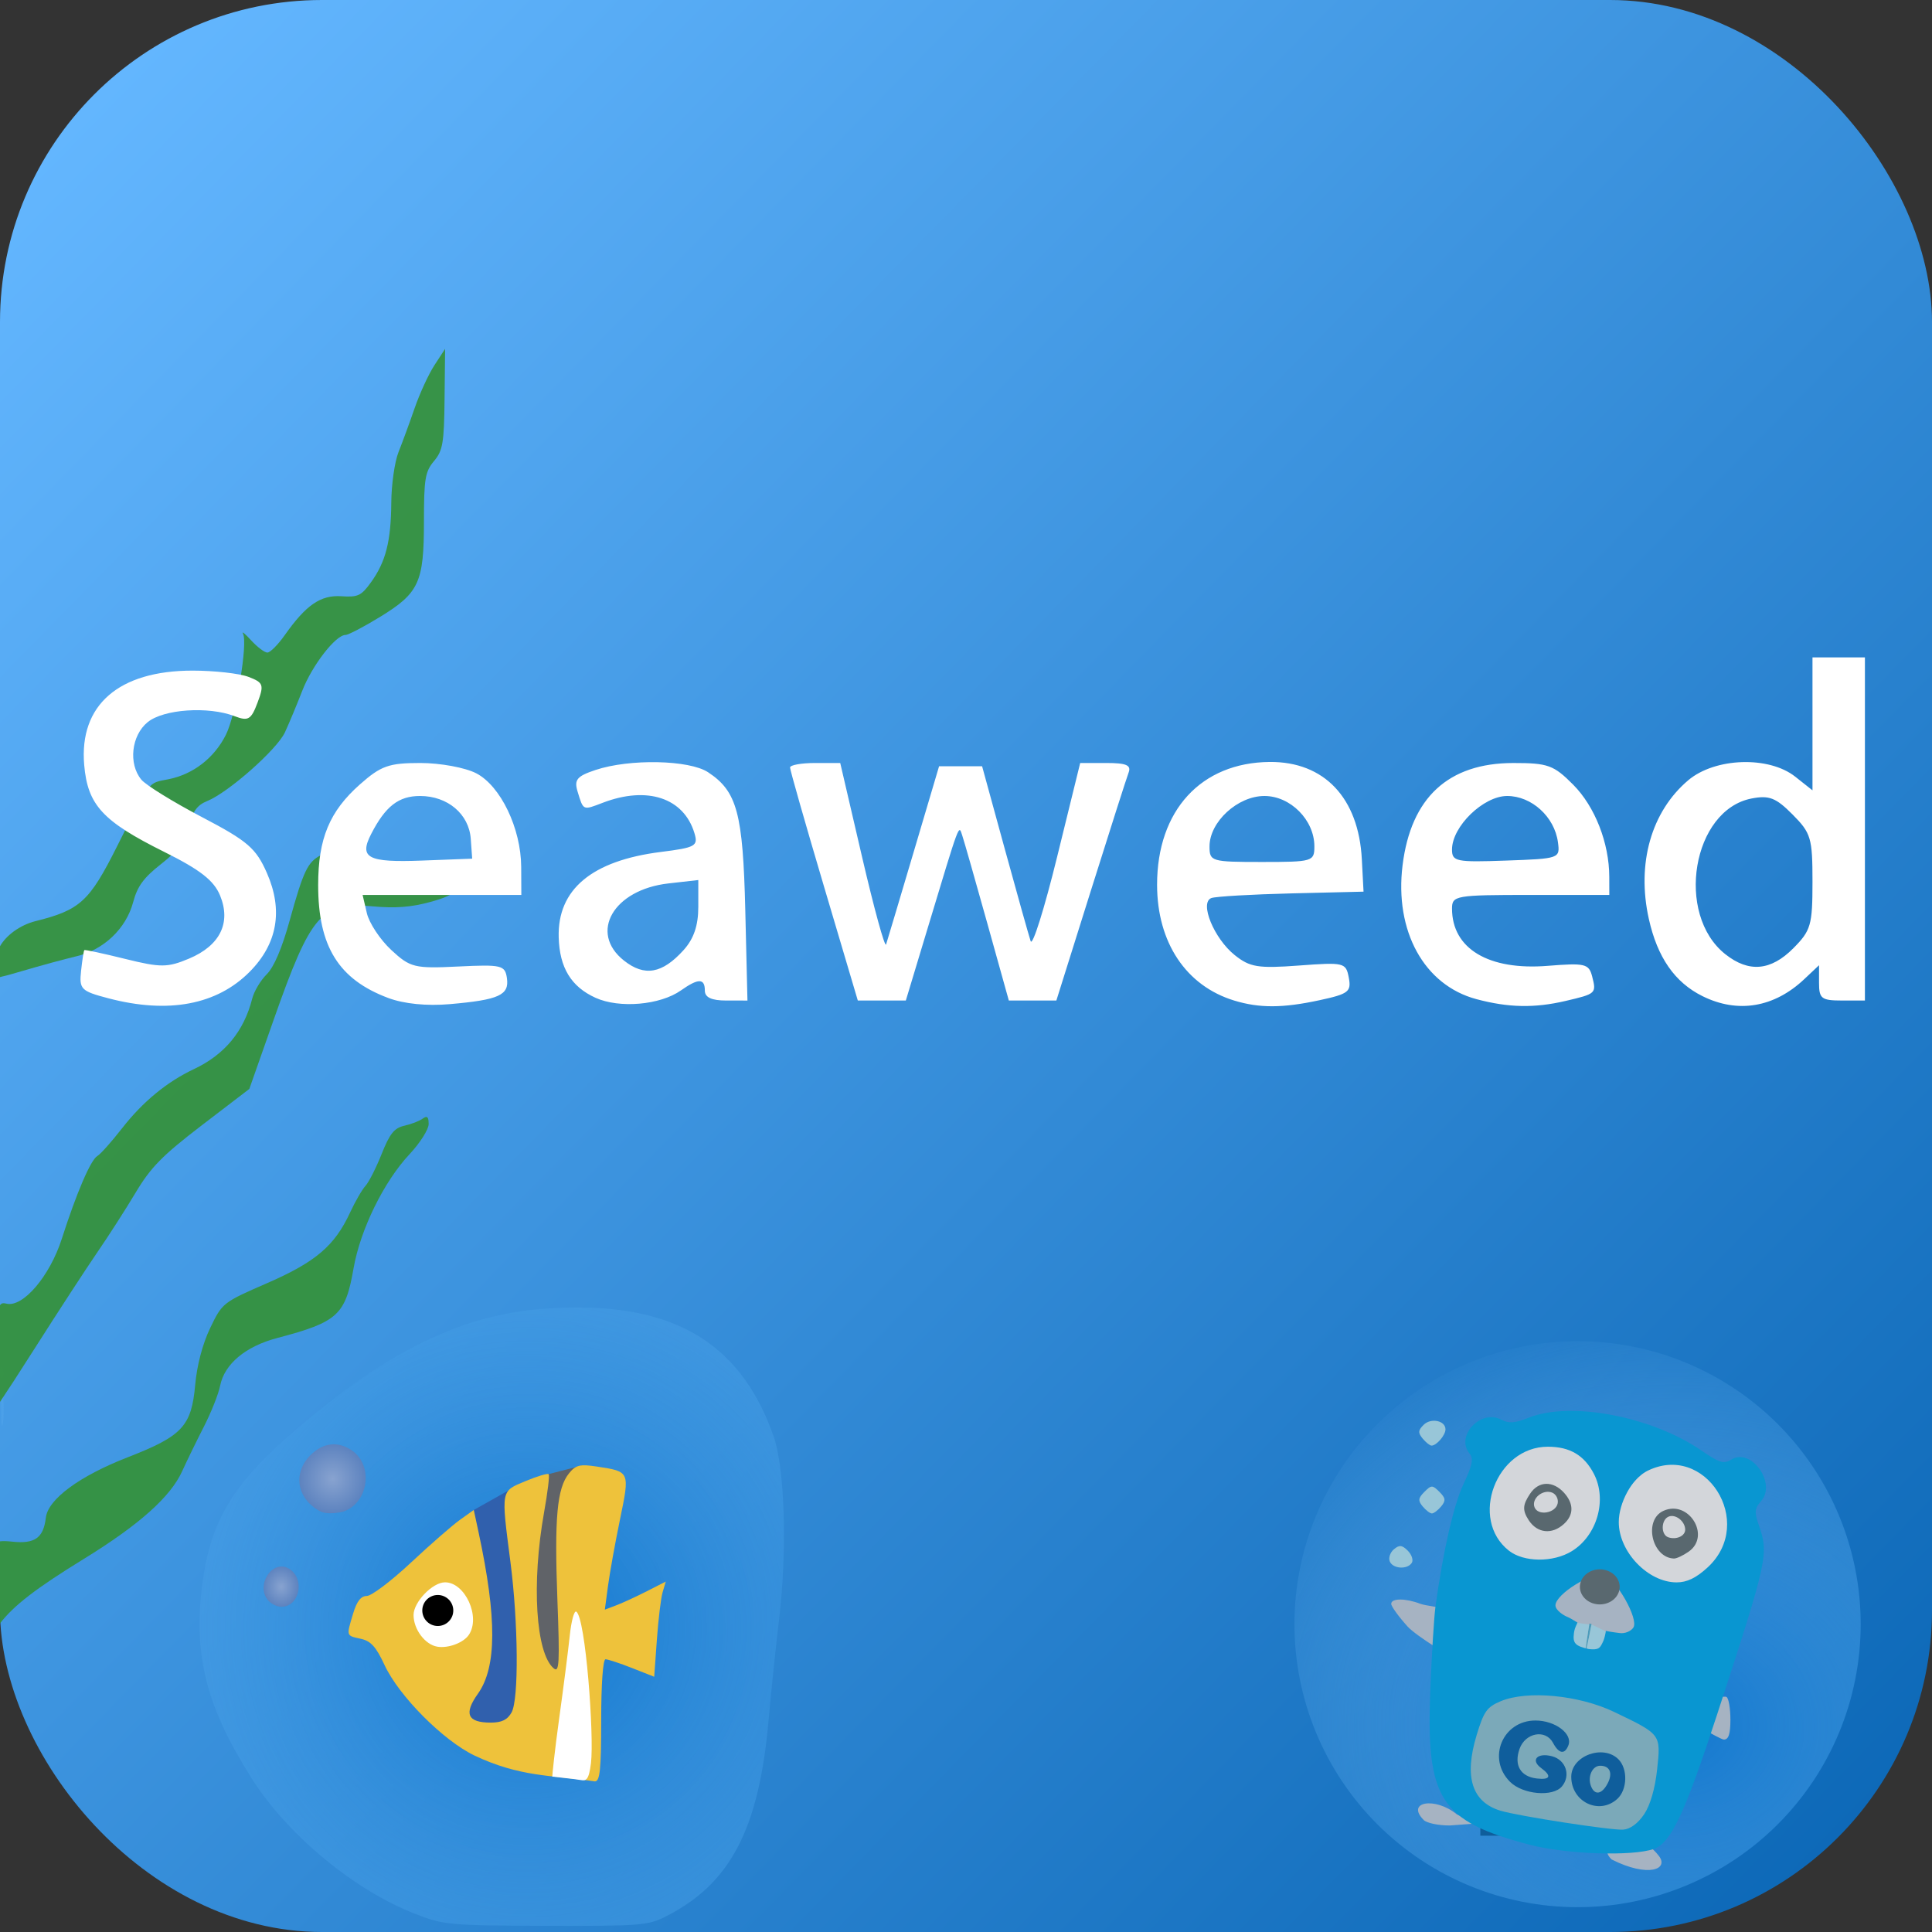<svg width="144" height="144" viewBox="0 0 144 144" fill="none" xmlns="http://www.w3.org/2000/svg">
<rect x="0" y="0" width="144" height="144" fill="#333333" stroke="none"/>
<rect width="144" height="144" rx="24" fill="url(#paint0_linear_679_1910)"/>
<path d="M138.685 121.057C138.685 126.652 136.462 132.017 132.504 135.973C128.547 139.929 123.179 142.151 117.582 142.151C111.985 142.151 106.618 139.929 102.66 135.973C98.703 132.017 96.48 126.652 96.48 121.057C96.48 118.287 97.025 115.544 98.086 112.985C99.146 110.425 100.701 108.1 102.66 106.141C104.62 104.182 106.946 102.629 109.507 101.569C112.067 100.509 114.811 99.963 117.582 99.963C120.353 99.963 123.098 100.509 125.658 101.569C128.218 102.629 130.544 104.182 132.504 106.141C134.464 108.1 136.018 110.425 137.079 112.985C138.139 115.544 138.685 118.287 138.685 121.057Z" fill="url(#paint1_radial_679_1910)"/>
<path d="M110.336 126.147H123.68V136.823H110.336V126.147Z" fill="#0F5E9C"/>
<path d="M119.27 112.294C119.27 112.714 119.178 113.131 119 113.519C118.821 113.908 118.56 114.261 118.23 114.558C117.901 114.855 117.509 115.091 117.079 115.252C116.648 115.413 116.186 115.496 115.72 115.496C114.778 115.496 113.875 115.158 113.21 114.558C112.544 113.957 112.17 113.143 112.17 112.294C112.17 111.445 112.544 110.63 113.21 110.03C113.875 109.429 114.778 109.092 115.72 109.092C116.186 109.092 116.648 109.175 117.079 109.336C117.509 109.496 117.901 109.732 118.23 110.03C118.56 110.327 118.821 110.68 119 111.068C119.178 111.457 119.27 111.873 119.27 112.294Z" fill="#59686F"/>
<path d="M128.11 114.103C128.11 114.953 127.736 115.767 127.07 116.368C126.404 116.968 125.501 117.305 124.56 117.305C124.094 117.305 123.632 117.223 123.201 117.062C122.771 116.901 122.379 116.665 122.05 116.368C121.72 116.07 121.458 115.717 121.28 115.329C121.102 114.94 121.01 114.524 121.01 114.103C121.01 113.683 121.102 113.266 121.28 112.878C121.458 112.49 121.72 112.137 122.05 111.839C122.379 111.542 122.771 111.306 123.201 111.145C123.632 110.984 124.094 110.901 124.56 110.901C125.501 110.901 126.404 111.239 127.07 111.839C127.736 112.44 128.11 113.254 128.11 114.103Z" fill="#59686F"/>
<path d="M122.333 118.976C122.333 119.826 121.958 120.64 121.293 121.241C120.627 121.841 119.724 122.178 118.782 122.178C118.316 122.178 117.855 122.096 117.424 121.935C116.993 121.774 116.602 121.538 116.272 121.241C115.943 120.943 115.681 120.59 115.503 120.202C115.324 119.813 115.232 119.397 115.232 118.976C115.232 118.556 115.324 118.14 115.503 117.751C115.681 117.363 115.943 117.01 116.272 116.712C116.602 116.415 116.993 116.179 117.424 116.018C117.855 115.857 118.316 115.774 118.782 115.774C119.724 115.774 120.627 116.112 121.293 116.712C121.958 117.313 122.333 118.127 122.333 118.976Z" fill="#59686F"/>
<path d="M115.308 121.905C113.735 121.426 115.707 120.68 115.429 120.573C114.653 120.276 115.73 119.333 116.74 118.539C117.628 117.841 117.659 117.839 117.892 118.468C118.024 118.823 118.371 119.206 118.665 119.319C119.289 119.558 120.951 119.269 120.951 118.835C120.951 118.223 121.415 118.699 121.794 119.531C122.457 120.987 122.437 122.472 121.45 122.472C120.859 122.472 120.31 122.691 120.19 123.147C115.046 124.6 116.471 123.284 115.308 121.905ZM123.094 118.054C121.609 117.466 120.547 114.838 120.547 113.309C120.547 111.323 122.541 109.095 124.317 109.095C128.315 109.095 130.684 112.261 128.838 118.409C128.385 119.919 123.933 118.387 123.094 118.054ZM125.866 115.649C127.544 114.474 125.857 111.755 123.981 112.61C122.479 113.294 123.119 116.115 124.77 116.164C124.961 116.169 125.454 115.938 125.866 115.649ZM124.339 114.579C123.771 114.381 123.803 113.256 124.383 113.034C124.902 112.835 125.604 113.398 125.604 114.014C125.604 114.489 124.936 114.787 124.339 114.579ZM112.319 116.98C109.96 115.67 110.286 111.006 112.417 108.965C114.396 107.069 118.778 107.103 119.764 109.462C120.415 111.021 120.228 112.6 119.398 114.077C118.194 116.219 114.242 118.049 112.319 116.98ZM116.56 113.593C117.325 112.901 117.297 112.06 116.572 111.259C115.777 110.379 114.692 110.345 114.035 111.347C113.524 112.127 113.431 112.528 113.943 113.309C114.58 114.28 115.67 114.399 116.56 113.593ZM114.374 112.34C114.128 111.698 114.985 110.981 115.68 111.247C115.974 111.36 116.164 111.718 116.102 112.044C115.961 112.785 114.632 113.012 114.374 112.34Z" fill="#D3D6DA"/>
<path d="M118.463 121.008L117.945 120.78C117.51 120.685 117.231 121.107 117.136 121.543L116.881 122.709C116.786 123.145 117.061 123.571 117.496 123.666L118.447 123.874C118.882 123.969 119.311 123.694 119.406 123.259L119.685 121.556C119.78 121.12 119.479 121.228 119.043 121.133L118.628 121.043C118.573 121.321 118.516 121.613 118.471 121.833C118.438 121.998 118.407 122.148 118.379 122.282C118.351 122.415 118.327 122.533 118.305 122.635C118.282 122.738 118.262 122.825 118.245 122.897C118.228 122.969 118.214 123.025 118.202 123.068C118.196 123.089 118.193 123.107 118.188 123.121C118.183 123.135 118.178 123.145 118.175 123.152C118.173 123.155 118.172 123.156 118.171 123.158C118.17 123.159 118.168 123.16 118.167 123.16L118.165 123.158C118.164 123.156 118.163 123.152 118.163 123.148C118.162 123.14 118.162 123.129 118.163 123.115C118.163 123.1 118.163 123.083 118.165 123.061C118.168 123.018 118.175 122.961 118.183 122.891C118.192 122.82 118.203 122.736 118.216 122.64C118.229 122.543 118.246 122.431 118.264 122.308C118.281 122.185 118.301 122.051 118.323 121.903C118.346 121.755 118.37 121.592 118.397 121.419C118.416 121.299 118.442 121.14 118.463 121.008Z" fill="#98C6D8"/>
<path d="M103.581 116.367C103.479 116.103 103.622 115.699 103.898 115.469C104.303 115.133 104.504 115.155 104.93 115.581C105.22 115.871 105.355 116.276 105.23 116.479C104.902 117.009 103.798 116.934 103.581 116.367Z" fill="#98C6D8"/>
<path d="M106.038 112.281C105.68 111.849 105.702 111.66 106.165 111.197C106.689 110.674 106.764 110.674 107.287 111.197C107.751 111.66 107.773 111.849 107.415 112.281C107.176 112.568 106.866 112.803 106.726 112.803C106.586 112.803 106.277 112.568 106.038 112.281Z" fill="#98C6D8"/>
<path d="M106.038 107.224C105.682 106.795 105.694 106.612 106.106 106.201C106.65 105.657 107.738 105.88 107.738 106.536C107.738 106.97 107.072 107.747 106.7 107.747C106.575 107.747 106.277 107.512 106.038 107.224Z" fill="#98C6D8"/>
<path d="M117.955 136.541C114.578 136.111 110.087 134.881 109.41 134.274C108.123 133.119 108.942 127.879 110.466 126.54C111.387 125.731 115.039 124.663 117.182 125.169C119.642 125.749 123.932 128.648 124.25 129.508C124.625 130.522 124.048 134.541 123.323 135.536C122.694 136.399 120.325 136.843 117.955 136.541ZM120.54 134.084C121.297 133.399 121.342 131.842 120.627 131.126C119.49 129.989 117.112 130.869 117.112 132.428C117.112 134.304 119.189 135.307 120.54 134.084ZM118.582 133.125C118.311 132.419 118.68 131.608 119.272 131.608C120 131.608 120.228 132.173 119.812 132.949C119.381 133.755 118.853 133.83 118.582 133.125ZM116.422 133.143C117.094 132.333 116.711 131.176 115.681 130.902C114.581 130.61 114.052 131.183 114.869 131.78C115.683 132.375 115.551 132.679 114.533 132.557C113.327 132.413 112.833 131.566 113.254 130.362C113.681 129.142 115.197 128.863 115.753 129.902C116.193 130.725 116.627 130.793 116.9 130.083C117.229 129.224 115.914 128.237 114.44 128.237C111.993 128.237 110.816 131.074 112.546 132.803C113.5 133.758 115.749 133.955 116.422 133.143Z" fill="#7BA9B9"/>
<path d="M120.118 138.592C118.751 137.297 121.916 136.096 123.606 138.283C124.469 139.322 122.853 139.976 120.118 138.592ZM106.12 135.658C104.751 134.289 106.963 133.904 108.581 135.23L109.941 135.92L108.059 136.061C107.215 136.062 106.343 135.881 106.12 135.658V135.658ZM125.363 127.866C125.082 127.41 128.333 126.267 128.688 126.486C128.846 126.584 128.975 127.337 128.975 128.161C128.975 129.239 128.84 129.658 128.49 129.658C128.222 129.658 125.476 128.047 125.363 127.866ZM118.641 121.095C114.871 120.753 115.378 119.327 116.361 118.499C116.928 118.021 117.34 117.779 117.913 117.667C117.913 117.667 117.872 119.046 118.666 119.319C119.297 119.536 120.278 119.064 120.471 118.675C122.188 115.201 121.415 118.699 121.794 119.532C123.238 124.007 120.188 121.73 118.641 121.095ZM104.912 121.23C104.242 120.487 103.693 119.729 103.693 119.544C103.693 119.116 104.746 119.112 105.863 119.537C106.593 119.814 110.347 120.006 110.347 121.153C110.347 121.899 108.89 123.762 108.726 123.762C108.563 123.762 105.583 121.972 104.912 121.23Z" fill="#A6B3C2"/>
<path d="M118.463 121.008C118.442 121.14 118.416 121.299 118.397 121.419C118.37 121.592 118.345 121.755 118.323 121.903C118.3 122.051 118.281 122.185 118.263 122.308C118.245 122.431 118.229 122.542 118.216 122.639C118.203 122.736 118.191 122.82 118.183 122.89C118.175 122.961 118.168 123.018 118.165 123.061C118.163 123.083 118.164 123.1 118.163 123.115C118.162 123.129 118.162 123.14 118.163 123.148C118.163 123.152 118.164 123.156 118.165 123.158L118.167 123.16C118.168 123.16 118.17 123.159 118.171 123.158C118.172 123.157 118.173 123.155 118.175 123.152C118.178 123.145 118.182 123.135 118.187 123.121C118.192 123.107 118.196 123.089 118.202 123.067C118.213 123.025 118.228 122.969 118.245 122.897C118.262 122.825 118.282 122.738 118.305 122.635C118.327 122.533 118.351 122.415 118.379 122.281C118.406 122.148 118.438 121.998 118.471 121.833C118.516 121.613 118.573 121.321 118.628 121.043L118.463 121.008Z" fill="#4C9CBB"/>
<path d="M30.999 142.673C26.449 140.916 21.466 136.805 18.792 132.603C15.405 127.281 14.405 123.419 15.064 118.203C15.681 113.315 17.356 110.557 22.223 106.413C29.042 100.608 34.485 97.98 40.595 97.541C49.821 96.879 55.098 99.811 57.647 107.015C58.504 109.439 58.686 115.57 58.054 120.809C57.831 122.663 57.479 126.055 57.272 128.348C56.547 136.375 54.415 140.417 49.625 142.843C48.298 143.516 47.72 143.561 40.692 143.539C33.515 143.516 33.081 143.478 30.999 142.673ZM0.08 104.965C0.082 103.853 0.144 103.438 0.219 104.044C0.294 104.65 0.293 105.56 0.216 106.067C0.139 106.573 0.078 106.078 0.08 104.965ZM0.002 102.24C0.018 101.848 0.098 101.768 0.205 102.037C0.303 102.28 0.291 102.571 0.179 102.683C0.067 102.795 -0.013 102.596 0.002 102.24ZM0.028 75.133C0.028 74.669 0.105 74.48 0.198 74.711C0.292 74.943 0.292 75.322 0.198 75.554C0.105 75.786 0.028 75.596 0.028 75.133Z" fill="url(#paint2_radial_679_1910)"/>
<path d="M35.313 112.544L37.9 111.091L39.352 121.46L39.248 128.926L35.37 130.851L32.923 126.437L35.313 112.544Z" fill="#3060AD"/>
<path d="M38.73 116.69L39.352 124.571L43.292 125.919L43.396 109.225L40.181 110.054L38.73 116.69Z" fill="#606368"/>
<path d="M35.37 130.851C33.032 129.73 29.73 126.408 28.662 124.103C28.033 122.745 27.64 122.31 26.892 122.146C25.788 121.903 25.808 121.971 26.322 120.258C26.594 119.35 26.903 118.954 27.341 118.954C27.686 118.954 29.16 117.841 30.615 116.48C32.07 115.119 33.723 113.677 34.287 113.275L35.313 112.544L35.677 114.241C37.044 120.618 37.027 124.266 35.62 126.243C34.552 127.744 34.842 128.393 36.579 128.393C37.397 128.393 37.822 128.185 38.13 127.634C38.675 126.663 38.632 120.968 38.045 116.426C37.345 110.995 37.313 111.167 39.158 110.398C40.036 110.031 40.818 109.797 40.895 109.877C40.973 109.956 40.819 111.235 40.553 112.718C39.607 118.003 39.931 123.238 41.275 124.353C41.685 124.693 41.723 123.969 41.545 119.232C41.316 113.123 41.517 110.919 42.407 109.82C42.92 109.188 43.213 109.116 44.496 109.31C46.957 109.682 46.951 109.668 46.21 113.254C45.85 114.999 45.448 117.224 45.318 118.2L45.081 119.973L45.945 119.645C46.419 119.465 47.441 118.994 48.215 118.599L49.623 117.881L49.389 118.67C49.261 119.105 49.067 120.701 48.959 122.218L48.761 124.976L47.109 124.325C46.201 123.967 45.312 123.674 45.133 123.674C44.941 123.674 44.809 125.532 44.809 128.224C44.809 131.891 44.717 132.775 44.339 132.775C41.02 132.295 38.784 132.458 35.37 130.851Z" fill="#EEC23B"/>
<path d="M41.164 132.418C41.164 132.283 41.341 130.515 41.669 128.145C41.998 125.775 42.358 122.961 42.469 121.893C42.581 120.824 42.797 120.027 42.95 120.121C43.644 120.551 44.294 129.375 44.047 131.42C43.891 132.719 43.66 132.737 43.302 132.677C42.66 132.57 41.91 132.513 41.164 132.418ZM32.597 122.735C31.681 122.583 30.824 121.442 30.824 120.374C30.824 119.407 32.238 117.937 33.169 117.937C34.667 117.937 35.839 120.513 34.948 121.847C34.552 122.441 33.415 122.87 32.597 122.735Z" fill="white"/>
<path d="M114.021 137.498C107.318 135.74 106.273 134.104 106.609 125.891C106.716 123.281 106.885 120.539 106.986 119.797C107.545 115.664 108.342 112.173 109.086 110.599C109.744 109.206 109.842 108.712 109.535 108.342C108.45 107.035 110.371 104.995 111.91 105.819C112.457 106.111 112.918 106.077 113.945 105.665C117.062 104.419 123.117 105.571 126.814 108.115C128.149 109.033 128.485 109.136 129.038 108.791C130.523 107.863 132.451 110.573 131.25 111.9C130.787 112.412 130.755 112.705 131.065 113.596C131.85 115.846 131.794 116.104 128.006 127.719C125.58 135.16 124.543 137.365 123.264 137.811C121.653 138.373 116.723 138.206 114.021 137.498ZM122.541 135.229C123.003 134.541 123.359 133.313 123.513 131.878C123.794 129.25 123.819 129.283 120.317 127.601C117.685 126.338 113.833 125.972 111.855 126.798C110.829 127.227 110.595 127.556 110.059 129.327C109.116 132.443 109.703 134.308 111.832 134.958C113.139 135.357 120.09 136.43 120.98 136.37C121.504 136.335 122.082 135.912 122.541 135.229ZM119.451 122.42C119.63 122.081 119.685 121.556 119.685 121.556C120.156 121.654 120.48 121.683 120.726 121.719C121.105 121.774 121.564 121.587 121.745 121.303C122.149 120.671 120.474 117.701 119.548 117.408C118.668 117.128 115.935 118.827 115.935 119.653C115.935 120.022 116.553 120.411 116.831 120.518C116.982 120.576 117.252 120.738 117.576 120.938C117.38 121.351 117.346 121.478 117.312 121.724C117.204 122.498 117.435 122.686 118.416 122.912C119.151 122.991 119.25 122.845 119.451 122.42ZM127.265 116.836C130.933 113.475 127.074 107.41 122.705 109.67C121.626 110.228 120.654 112.019 120.654 113.449C120.654 115.664 122.831 117.937 124.957 117.941C125.733 117.943 126.414 117.617 127.265 116.836ZM117.141 115.622C119.035 114.468 119.804 111.795 118.802 109.857C118.082 108.464 117.008 107.83 115.366 107.83C111.508 107.83 109.485 113.234 112.465 115.578C113.57 116.448 115.754 116.468 117.141 115.622Z" fill="#0996D1"/>
<path opacity="0.9" d="M33.176 26L32.381 27.219C31.945 27.889 31.284 29.325 30.909 30.409C30.535 31.493 29.992 32.97 29.704 33.693C29.416 34.415 29.173 36.115 29.164 37.47C29.144 40.353 28.749 41.889 27.636 43.422C26.921 44.408 26.675 44.522 25.453 44.441C23.899 44.338 22.815 45.081 21.217 47.348C20.716 48.058 20.137 48.639 19.929 48.639C19.721 48.639 19.18 48.232 18.726 47.735C18.272 47.238 17.994 47.011 18.111 47.23C18.49 47.94 17.59 53.261 16.838 54.764C15.967 56.503 14.387 57.723 12.535 58.084C11.006 58.383 11.228 58.09 8.718 63.095C6.663 67.191 5.969 67.826 2.655 68.654C1.497 68.943 0.459 69.714 0 70.529V72.826C0.356 72.747 0.829 72.62 1.615 72.387C2.995 71.978 4.823 71.481 5.678 71.281C7.729 70.801 9.394 69.219 9.923 67.247C10.242 66.055 10.703 65.424 11.999 64.406C13.284 63.396 13.757 62.755 14.067 61.597C14.374 60.453 14.701 60.004 15.441 59.706C17.015 59.072 20.644 55.865 21.236 54.586C21.537 53.935 22.12 52.54 22.529 51.486C23.263 49.593 25.02 47.326 25.75 47.326C25.957 47.326 27.109 46.725 28.309 45.991C31.238 44.2 31.599 43.414 31.599 38.861C31.599 35.681 31.687 35.156 32.347 34.368C33.004 33.585 33.1 33.025 33.135 29.739L33.176 26ZM24.334 63.596C24.204 63.614 24.074 63.662 23.926 63.736C22.94 64.231 22.614 64.91 21.597 68.586C21.018 70.681 20.421 72.082 19.88 72.618C19.424 73.07 18.938 73.882 18.801 74.424C18.181 76.871 16.745 78.607 14.45 79.687C12.456 80.625 10.641 82.118 9.111 84.08C8.321 85.093 7.488 86.029 7.257 86.161C6.762 86.444 5.709 88.894 4.608 92.328C3.711 95.125 1.711 97.468 0.479 97.166C0.255 97.111 0.107 97.114 0 97.29V104.492C0.556 103.664 1.234 102.629 2.563 100.54C4.345 97.74 6.464 94.487 7.272 93.312C8.08 92.138 9.357 90.149 10.109 88.892C11.234 87.009 12.102 86.124 15.028 83.883L18.583 81.163L20.405 75.988C23.189 68.082 23.959 67.2 27.762 67.552C29.46 67.709 30.633 67.62 32.073 67.227C34.183 66.651 34.48 66.187 33.355 65.232C32.655 64.638 31.315 64.64 28.239 65.242C27.34 65.418 26.934 65.276 25.893 64.418C25.105 63.768 24.724 63.543 24.334 63.596ZM31.717 83.26C31.66 83.275 31.592 83.313 31.512 83.372C31.271 83.55 30.654 83.79 30.138 83.905C29.388 84.073 29.05 84.493 28.448 86.004C28.035 87.043 27.491 88.115 27.241 88.386C26.991 88.657 26.475 89.551 26.094 90.373C24.942 92.859 23.528 94.062 19.901 95.642C16.611 97.076 16.567 97.109 15.667 98.98C15.103 100.154 14.679 101.757 14.55 103.205C14.273 106.302 13.596 107.031 9.521 108.616C5.915 110.019 3.577 111.745 3.416 113.123C3.24 114.623 2.598 115.084 0.929 114.907C0.54 114.866 0.244 114.851 0 114.881V121C1.027 119.658 2.719 118.361 6.225 116.206C10.36 113.665 12.707 111.575 13.578 109.654C13.926 108.887 14.655 107.393 15.197 106.334C15.739 105.275 16.285 103.901 16.408 103.281C16.732 101.66 18.303 100.349 20.666 99.726C25.177 98.537 25.746 98.016 26.352 94.535C26.856 91.645 28.612 88.066 30.527 86.025C31.309 85.19 31.95 84.18 31.95 83.779C31.95 83.377 31.885 83.215 31.717 83.26Z" fill="#359136"/>
<path d="M8.082 74.408C6.034 73.871 5.894 73.73 6.043 72.362C6.13 71.553 6.24 70.858 6.287 70.815C6.334 70.773 7.704 71.069 9.333 71.472C11.977 72.126 12.487 72.124 14.095 71.447C16.404 70.476 17.238 68.775 16.402 66.743C15.942 65.626 14.92 64.828 12.238 63.494C7.642 61.208 6.531 59.999 6.275 57.008C5.893 52.552 8.847 49.984 14.352 49.984C15.973 49.984 17.849 50.194 18.52 50.45C19.637 50.878 19.694 51.04 19.195 52.371C18.718 53.642 18.503 53.769 17.486 53.38C15.52 52.627 12.195 52.855 11.006 53.825C9.791 54.815 9.557 56.925 10.532 58.108C10.873 58.521 12.909 59.779 15.057 60.904C18.463 62.688 19.082 63.221 19.895 65.072C21.115 67.849 20.679 70.344 18.608 72.432C16.161 74.9 12.541 75.58 8.082 74.408ZM28.933 74.382C25.236 72.996 23.714 70.54 23.714 65.967C23.714 62.503 24.559 60.47 26.833 58.459C28.396 57.078 28.987 56.869 31.327 56.869C32.817 56.869 34.682 57.213 35.501 57.639C37.317 58.585 38.832 61.743 38.847 64.614L38.857 66.704H32.942H27.027L27.342 68.057C27.515 68.801 28.335 70.039 29.165 70.809C30.577 72.12 30.895 72.198 34.155 72.038C37.394 71.88 37.646 71.941 37.784 72.912C37.963 74.172 37.188 74.524 33.524 74.843C31.808 74.993 30.106 74.822 28.933 74.382ZM35.088 62.524C34.956 60.673 33.364 59.328 31.307 59.328C29.709 59.328 28.728 60.091 27.662 62.166C26.746 63.949 27.412 64.296 31.449 64.142L35.194 64L35.088 62.524ZM44.391 74.371C42.571 73.547 41.706 72.129 41.642 69.865C41.542 66.294 44.111 64.147 49.258 63.499C51.841 63.174 52.05 63.058 51.759 62.097C50.965 59.467 48.242 58.564 44.928 59.833C43.43 60.406 43.487 60.431 43.051 59.003C42.78 58.114 42.998 57.851 44.395 57.387C46.936 56.543 51.374 56.634 52.778 57.56C54.939 58.986 55.375 60.602 55.549 67.833L55.711 74.575L54.123 74.574C53.038 74.573 52.535 74.34 52.535 73.835C52.535 72.907 52.053 72.902 50.752 73.82C49.201 74.913 46.17 75.176 44.391 74.371ZM50.948 70.817C51.71 69.974 52.047 68.986 52.047 67.597V65.593L49.818 65.846C45.719 66.311 43.875 69.512 46.506 71.595C48.037 72.808 49.359 72.576 50.948 70.817ZM92.002 74.579C88.402 73.486 86.242 70.247 86.242 65.941C86.242 60.404 89.521 56.833 94.641 56.792C98.699 56.761 101.263 59.468 101.503 64.037L101.63 66.459L96.256 66.588C93.301 66.66 90.616 66.816 90.29 66.935C89.382 67.267 90.479 69.947 92.031 71.189C93.16 72.092 93.771 72.191 96.818 71.965C100.193 71.714 100.318 71.745 100.531 72.868C100.73 73.913 100.509 74.084 98.358 74.548C95.61 75.141 93.883 75.15 92.002 74.579ZM97.966 63.082C97.966 61.123 96.186 59.328 94.243 59.328C92.249 59.328 90.15 61.256 90.15 63.088C90.15 64.207 90.28 64.246 94.058 64.246C97.841 64.246 97.966 64.208 97.966 63.082ZM110.042 74.47C106.149 73.43 103.93 69.403 104.54 64.486C105.166 59.444 107.951 56.874 112.792 56.87C115.374 56.869 115.805 57.025 117.26 58.49C118.878 60.118 119.941 62.834 119.946 65.352L119.949 66.704H114.087C108.488 66.704 108.225 66.75 108.225 67.72C108.225 70.712 110.952 72.344 115.357 71.988C118.136 71.764 118.423 71.832 118.667 72.767C118.998 74.044 118.968 74.072 116.69 74.604C114.367 75.147 112.43 75.108 110.042 74.47ZM116.119 62.77C115.864 60.879 114.159 59.328 112.335 59.328C110.566 59.328 108.224 61.601 108.224 63.319C108.224 64.213 108.527 64.275 112.255 64.142C116.241 64.001 116.283 63.986 116.119 62.77ZM126.894 74.247C124.826 73.221 123.532 71.359 122.894 68.489C121.975 64.361 123.074 60.491 125.83 58.157C127.827 56.466 131.838 56.331 133.805 57.888L135.092 58.907V53.954V49H137.046H139V61.786V74.573H137.29C135.762 74.573 135.58 74.433 135.58 73.258V71.943L134.481 72.979C132.233 75.1 129.525 75.552 126.894 74.247ZM133.664 70.677C134.976 69.356 135.092 68.954 135.092 65.721C135.092 62.457 134.985 62.094 133.607 60.708C132.365 59.458 131.865 59.262 130.554 59.515C126.144 60.367 124.835 68.142 128.598 71.123C130.348 72.508 131.988 72.364 133.664 70.677ZM61.411 66.058C60.022 61.375 58.886 57.392 58.886 57.206C58.886 57.021 59.727 56.869 60.756 56.869H62.626L64.255 63.877C65.151 67.731 65.956 70.663 66.044 70.393C66.131 70.122 67.056 67.024 68.098 63.508L69.993 57.114H71.597H73.201L74.886 63.262C75.813 66.643 76.683 69.741 76.819 70.147C76.956 70.553 77.842 67.731 78.789 63.877L80.511 56.869H82.452C83.952 56.869 84.33 57.032 84.119 57.586C83.969 57.981 82.696 61.964 81.29 66.438L78.735 74.573H76.963H75.192L73.581 68.794C72.695 65.616 71.859 62.684 71.722 62.278C71.447 61.462 71.591 61.073 69.111 69.286L67.515 74.573H65.725H63.936L61.411 66.058Z" fill="white"/>
<path d="M19.975 119.274C19.016 118.119 20.338 116.166 21.56 116.932C22.763 117.686 22.331 119.761 20.97 119.761C20.645 119.761 20.197 119.542 19.975 119.274Z" fill="url(#paint3_radial_679_1910)"/>
<path d="M23.836 112.63C22.115 111.689 21.803 109.797 23.146 108.453C24.086 107.514 25.21 107.394 26.251 108.123C27.857 109.249 27.465 112.013 25.608 112.66C25.608 112.66 24.474 112.973 23.836 112.63Z" fill="url(#paint4_radial_679_1910)"/>
<path d="M33.785 120.036C33.785 120.188 33.756 120.338 33.698 120.479C33.639 120.619 33.554 120.746 33.447 120.853C33.34 120.961 33.212 121.046 33.072 121.104C32.932 121.162 32.782 121.192 32.63 121.192C32.478 121.192 32.328 121.162 32.188 121.104C32.048 121.046 31.92 120.961 31.813 120.853C31.706 120.746 31.621 120.619 31.563 120.479C31.505 120.338 31.475 120.188 31.475 120.036C31.475 119.73 31.596 119.436 31.813 119.219C32.03 119.003 32.324 118.881 32.63 118.881C32.937 118.881 33.23 119.003 33.447 119.219C33.664 119.436 33.785 119.73 33.785 120.036Z" fill="black"/>
<path d="M120.721 118.276C120.721 118.623 120.565 118.956 120.287 119.201C120.009 119.446 119.632 119.584 119.239 119.584C118.846 119.584 118.469 119.446 118.191 119.201C117.913 118.956 117.757 118.623 117.757 118.276C117.757 118.105 117.795 117.935 117.87 117.776C117.944 117.617 118.053 117.473 118.191 117.352C118.329 117.23 118.492 117.134 118.672 117.068C118.851 117.003 119.044 116.969 119.239 116.969C119.433 116.969 119.626 117.003 119.806 117.068C119.986 117.134 120.149 117.23 120.287 117.352C120.424 117.473 120.533 117.617 120.608 117.776C120.682 117.935 120.721 118.105 120.721 118.276Z" fill="#59686F"/>
<defs>
<linearGradient id="paint0_linear_679_1910" x1="11" y1="-4.77768e-07" x2="164.5" y2="150.5" gradientUnits="userSpaceOnUse">
<stop stop-color="#64B7FF"/>
<stop offset="1" stop-color="#005DAD"/>
</linearGradient>
<radialGradient id="paint1_radial_679_1910" cx="0" cy="0" r="1" gradientUnits="userSpaceOnUse" gradientTransform="translate(124.904 128.636) rotate(-0.049) scale(36.28 31.403)">
<stop stop-color="#1177CE"/>
<stop offset="1" stop-color="#7EC7FF" stop-opacity="0"/>
</radialGradient>
<radialGradient id="paint2_radial_679_1910" cx="0" cy="0" r="1" gradientUnits="userSpaceOnUse" gradientTransform="translate(39.351 121.46) rotate(-0.057) scale(50.228 51.309)">
<stop stop-color="#1177CE"/>
<stop offset="1" stop-color="#7EC7FF" stop-opacity="0"/>
</radialGradient>
<radialGradient id="paint3_radial_679_1910" cx="0" cy="0" r="1" gradientUnits="userSpaceOnUse" gradientTransform="translate(20.955 118.26) scale(1.309 1.501)">
<stop stop-color="#88A3D0"/>
<stop offset="1" stop-color="#5D83BF"/>
</radialGradient>
<radialGradient id="paint4_radial_679_1910" cx="0" cy="0" r="1" gradientUnits="userSpaceOnUse" gradientTransform="translate(24.784 110.221) scale(2.473 2.57)">
<stop stop-color="#88A3D0"/>
<stop offset="1" stop-color="#5D83BF"/>
</radialGradient>
</defs>
</svg>
